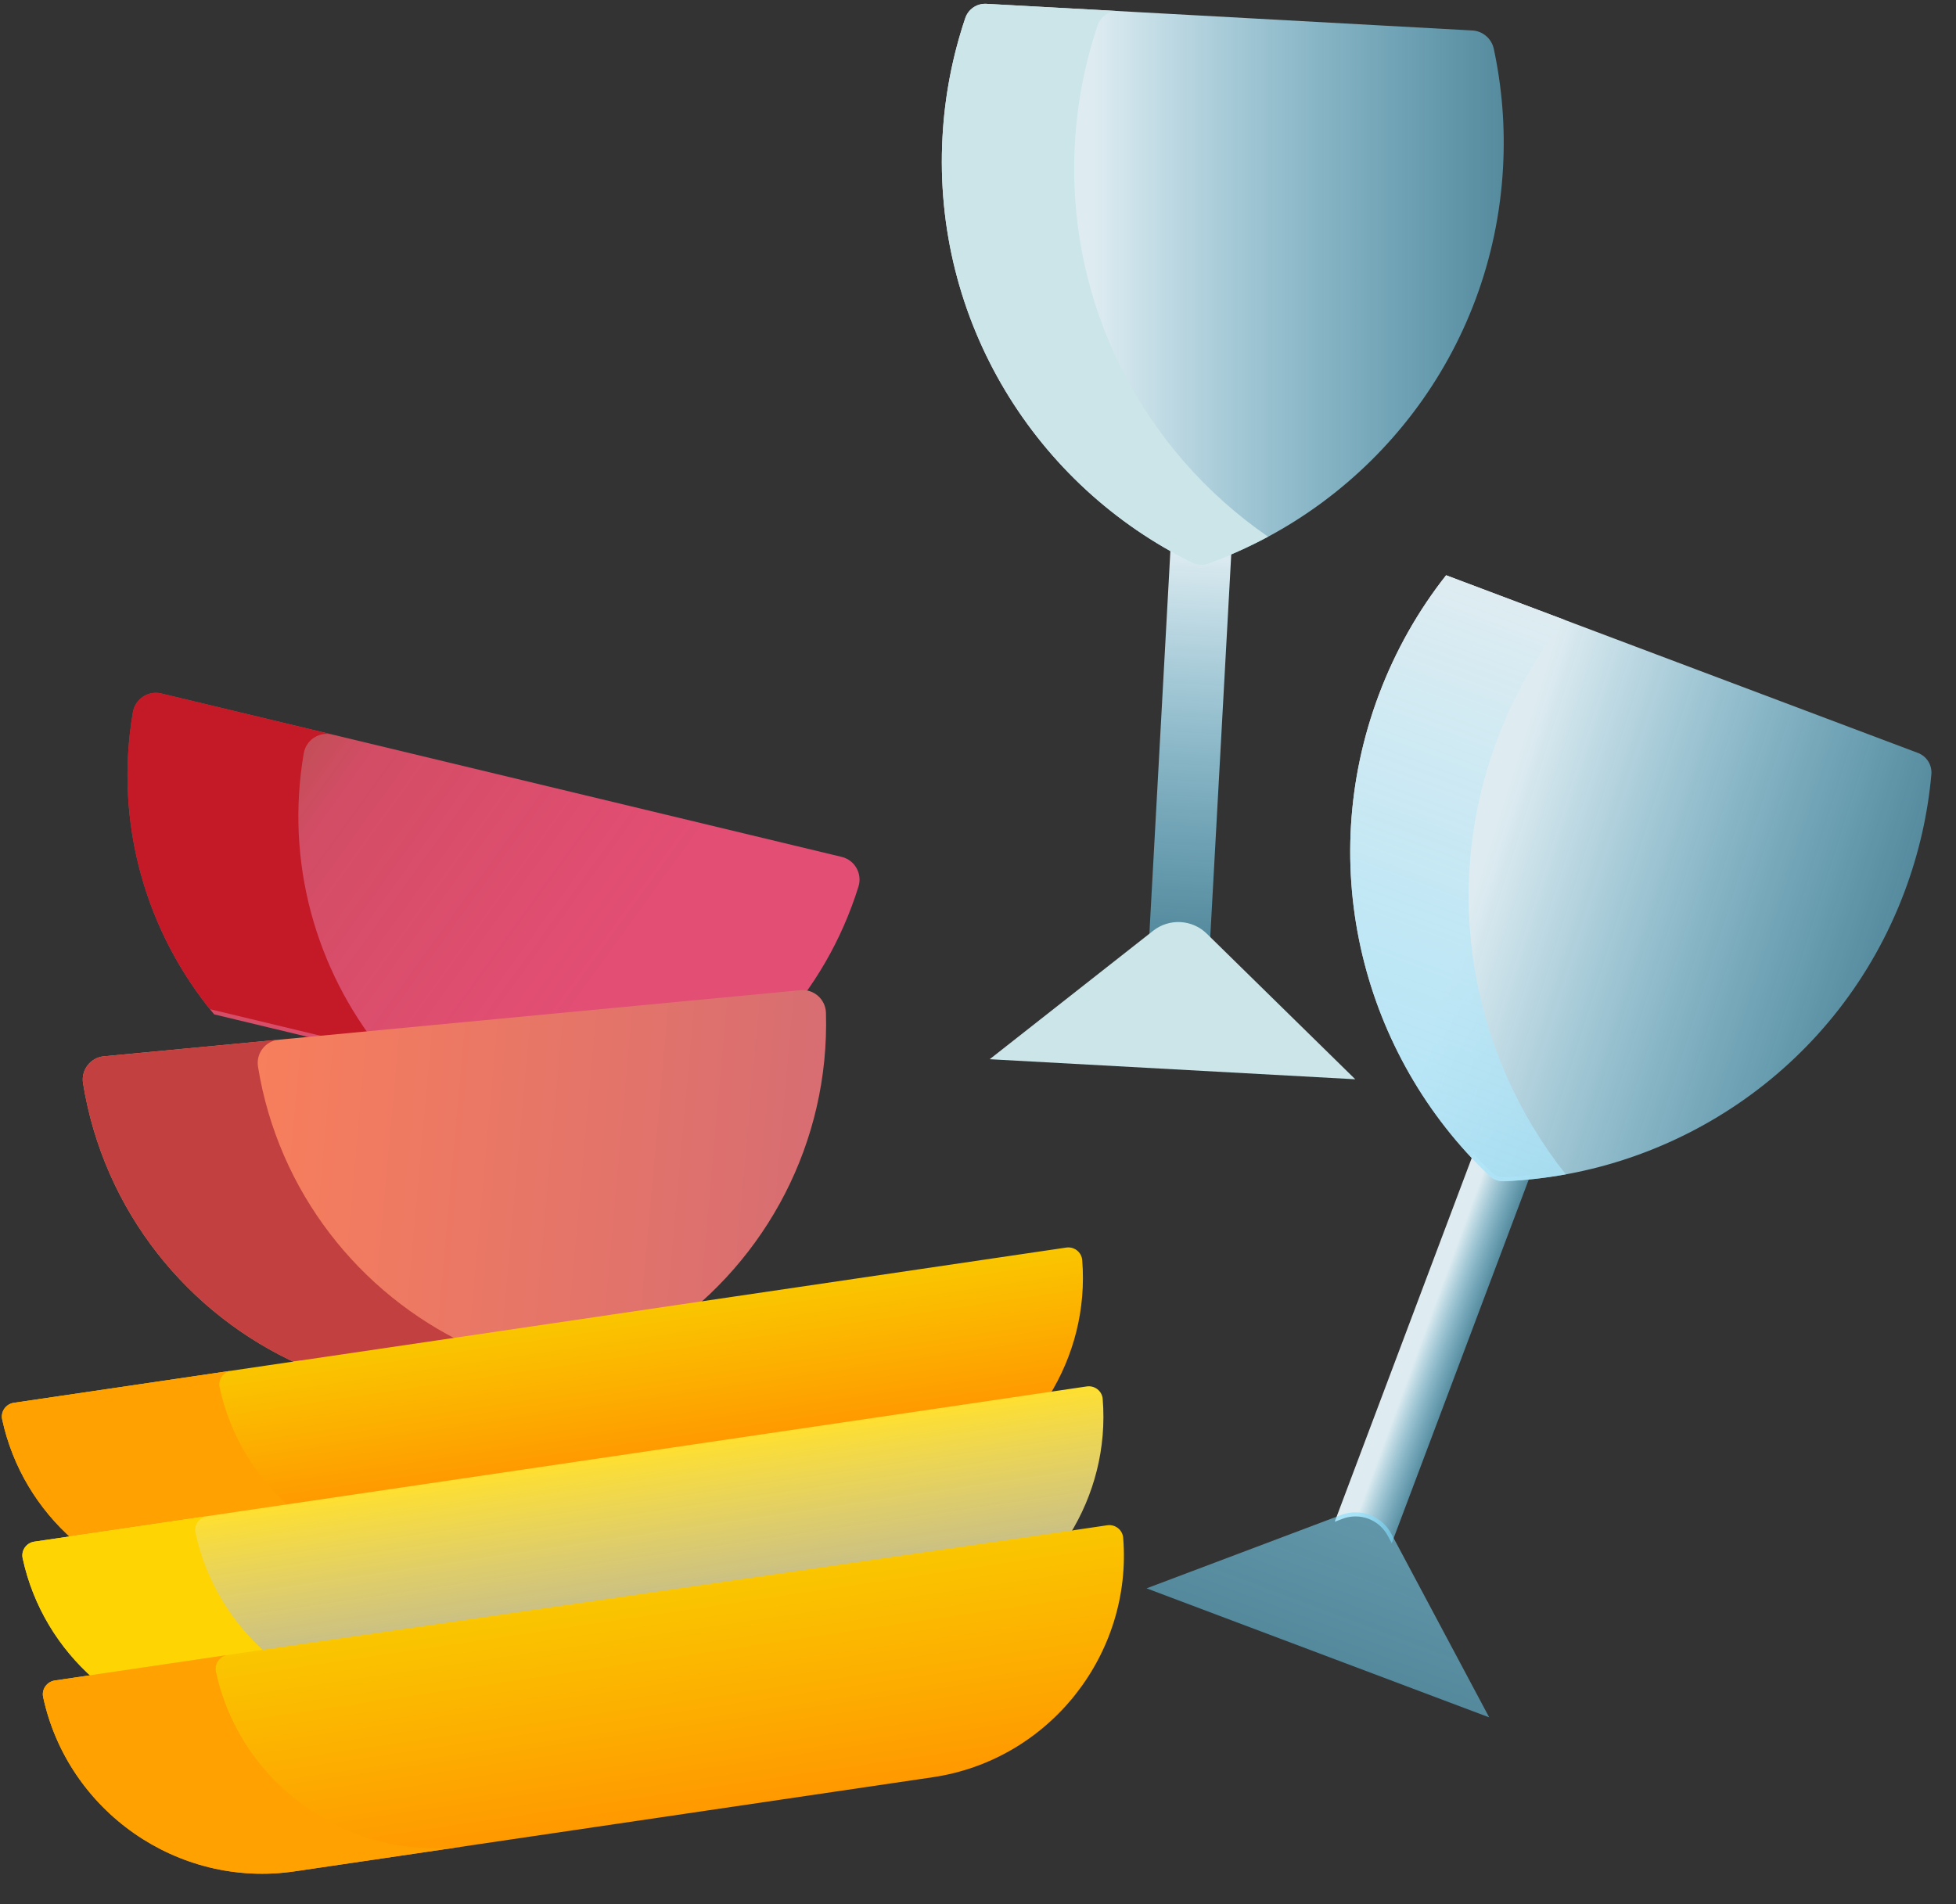 <svg width="228" height="222" viewBox="0 0 228 222" fill="none" xmlns="http://www.w3.org/2000/svg">
<rect x="0" y="0" width="228" height="222" fill="#333333" stroke="none"/>
<path d="M140.654 65.255C140.419 65.34 140.172 65.375 139.921 65.362C139.67 65.348 139.429 65.285 139.204 65.175C138.273 64.716 137.355 64.229 136.453 63.715L133.943 109.49L134.716 108.882C135.53 108.242 136.55 107.921 137.584 107.978C138.618 108.034 139.596 108.465 140.336 109.191L141.038 109.879L143.548 64.104C142.595 64.516 141.63 64.9 140.654 65.255Z" fill="url(#paint0_linear_1123_2596)"/>
<path d="M114.97 0.445C114.436 0.416 113.908 0.562 113.465 0.862C113.023 1.161 112.691 1.597 112.519 2.103C111.012 6.575 110.118 11.23 109.864 15.942C108.682 37.484 120.768 56.673 138.996 65.6C139.277 65.737 139.583 65.817 139.895 65.834C140.207 65.851 140.52 65.806 140.814 65.7C159.909 58.82 174.02 41.066 175.202 19.525C175.463 14.768 175.076 10.125 174.12 5.683C173.993 5.102 173.679 4.579 173.226 4.194C172.773 3.809 172.206 3.583 171.613 3.552L114.97 0.445Z" fill="url(#paint1_linear_1123_2596)"/>
<path d="M125.292 16.788C125.557 11.958 126.472 7.319 127.948 2.95C128.119 2.443 128.452 2.007 128.894 1.708C129.337 1.408 129.865 1.262 130.399 1.292L114.97 0.446C114.437 0.416 113.908 0.563 113.466 0.862C113.023 1.161 112.691 1.597 112.52 2.103C111.012 6.575 110.119 11.23 109.864 15.942C108.683 37.484 120.768 56.673 138.996 65.6C139.277 65.737 139.583 65.817 139.895 65.834C140.207 65.851 140.52 65.805 140.814 65.699C143.22 64.829 145.559 63.782 147.812 62.568C133.352 52.613 124.261 35.601 125.292 16.788ZM157.975 125.828L140.668 108.852C139.846 108.046 138.759 107.567 137.61 107.504C136.461 107.441 135.328 107.798 134.423 108.51L115.363 123.491L157.975 125.828Z" fill="#CBE5E8"/>
<path d="M175.281 137.243C175.032 137.253 174.785 137.214 174.55 137.125C174.314 137.036 174.103 136.904 173.922 136.732C173.172 136.014 172.443 135.274 171.737 134.512L155.58 177.414L156.5 177.067C157.469 176.701 158.538 176.701 159.507 177.066C160.476 177.431 161.279 178.137 161.767 179.051L162.229 179.918L178.387 137.017C177.354 137.123 176.318 137.198 175.281 137.243Z" fill="url(#paint2_linear_1123_2596)"/>
<path d="M168.565 67.067C165.34 71.162 162.678 75.815 160.743 80.955C153.139 101.145 158.895 123.08 173.596 137.074C173.822 137.29 174.09 137.458 174.383 137.568C174.676 137.678 174.988 137.729 175.3 137.716C195.58 136.896 214.376 124.208 221.98 104.018C223.685 99.491 224.718 94.876 225.129 90.283C225.177 89.751 225.048 89.218 224.764 88.765C224.48 88.313 224.055 87.966 223.555 87.778L168.565 67.067Z" fill="url(#paint3_linear_1123_2596)"/>
<path d="M174.545 86.153C176.481 81.014 179.142 76.361 182.368 72.266L168.565 67.067C165.34 71.162 162.678 75.815 160.743 80.955C153.139 101.145 158.895 123.08 173.596 137.074C173.822 137.29 174.09 137.458 174.383 137.568C174.676 137.678 174.988 137.729 175.3 137.716C177.719 137.617 180.128 137.348 182.51 136.913C171.514 123.043 167.853 103.923 174.545 86.153ZM173.587 200.222L162.185 178.827C161.644 177.812 160.751 177.028 159.674 176.622C158.597 176.217 157.409 176.217 156.332 176.623L133.65 185.18L173.587 200.222Z" fill="url(#paint4_linear_1123_2596)"/>
<path d="M98.11 99.902L18.804 80.848C17.275 80.48 15.756 81.488 15.49 83.038C13.266 95.986 17.052 108.744 24.963 118.261L75.626 130.434C86.998 125.55 96.166 115.904 100.068 103.36C100.535 101.857 99.64 100.27 98.11 99.902Z" fill="url(#paint5_linear_1123_2596)"/>
<path d="M24.468 117.654L44.386 122.44C36.812 112.991 33.23 100.498 35.407 87.823C35.674 86.273 37.192 85.265 38.722 85.633L18.804 80.847C17.275 80.48 15.756 81.487 15.49 83.038C13.313 95.713 16.895 108.206 24.468 117.654Z" fill="#C41926"/>
<path d="M34.95 159.105L77.633 155.053C89.342 146.873 96.713 133.157 96.277 118.078C96.231 116.506 94.87 115.295 93.304 115.443L12.106 123.151C10.54 123.3 9.431 124.746 9.682 126.299C12.09 141.19 21.911 153.274 34.95 159.105Z" fill="url(#paint6_linear_1123_2596)"/>
<path d="M34.093 158.71L54.486 156.774C41.875 150.804 32.429 138.926 30.074 124.363C29.823 122.81 30.933 121.364 32.499 121.215L12.106 123.151C10.54 123.3 9.431 124.746 9.682 126.299C12.037 140.862 21.482 152.74 34.093 158.71Z" fill="#C24040"/>
<path d="M122.269 162.768C125.144 158.154 126.613 152.638 126.147 146.906C126.072 145.977 125.21 145.314 124.288 145.45L1.613 163.547C0.691 163.683 0.057 164.567 0.253 165.478C1.463 171.1 4.462 175.957 8.547 179.544L122.269 162.768Z" fill="url(#paint7_linear_1123_2596)"/>
<path d="M33.893 175.805C29.808 172.218 26.809 167.361 25.6 161.739C25.404 160.828 26.038 159.944 26.96 159.808L1.613 163.547C0.691 163.683 0.057 164.567 0.253 165.478C1.463 171.1 4.462 175.957 8.547 179.544L33.893 175.805Z" fill="#FFA101"/>
<path d="M124.657 178.955C127.532 174.342 129.001 168.826 128.535 163.094C128.46 162.165 127.598 161.503 126.676 161.639L4.001 179.736C3.079 179.872 2.445 180.755 2.641 181.666C3.851 187.288 6.85 192.145 10.934 195.732L124.657 178.955Z" fill="url(#paint8_linear_1123_2596)"/>
<path d="M31.076 192.76C26.991 189.174 23.992 184.317 22.783 178.695C22.587 177.784 23.221 176.9 24.143 176.764L4.001 179.736C3.079 179.872 2.445 180.755 2.641 181.666C3.851 187.288 6.85 192.145 10.934 195.732L31.076 192.76Z" fill="#FED402"/>
<path d="M6.389 195.923C5.468 196.059 4.833 196.943 5.029 197.854C7.888 211.141 20.717 220.185 34.345 218.174L108.723 207.202C122.352 205.191 132.023 192.828 130.923 179.282C130.848 178.353 129.985 177.69 129.063 177.826L6.389 195.923Z" fill="url(#paint9_linear_1123_2596)"/>
<path d="M25.171 194.883C24.975 193.972 25.609 193.088 26.531 192.952L6.389 195.923C5.468 196.059 4.833 196.943 5.029 197.854C7.888 211.141 20.717 220.185 34.345 218.174L54.487 215.203C40.859 217.213 28.03 208.169 25.171 194.883Z" fill="#FFA101"/>
<defs>
<linearGradient id="paint0_linear_1123_2596" x1="140.001" y1="63.91" x2="137.49" y2="109.685" gradientUnits="userSpaceOnUse">
<stop stop-color="#DEECF1"/>
<stop offset="1" stop-color="#74DAFF" stop-opacity="0.52"/>
</linearGradient>
<linearGradient id="paint1_linear_1123_2596" x1="119.5" y1="34.212" x2="176" y2="34.212" gradientUnits="userSpaceOnUse">
<stop offset="0.14" stop-color="#DEECF1"/>
<stop offset="1" stop-color="#74DAFF" stop-opacity="0.52"/>
</linearGradient>
<linearGradient id="paint2_linear_1123_2596" x1="164.358" y1="157.38" x2="170.125" y2="159.498" gradientUnits="userSpaceOnUse">
<stop offset="0.14" stop-color="#DEECF1"/>
<stop offset="1" stop-color="#74DAFF" stop-opacity="0.52"/>
</linearGradient>
<linearGradient id="paint3_linear_1123_2596" x1="164.44" y1="101.277" x2="218.325" y2="118.266" gradientUnits="userSpaceOnUse">
<stop offset="0.14" stop-color="#DEECF1"/>
<stop offset="1" stop-color="#74DAFF" stop-opacity="0.52"/>
</linearGradient>
<linearGradient id="paint4_linear_1123_2596" x1="191.589" y1="75.738" x2="148.294" y2="190.696" gradientUnits="userSpaceOnUse">
<stop stop-color="#DEECF1"/>
<stop offset="1" stop-color="#74DAFF" stop-opacity="0.52"/>
</linearGradient>
<linearGradient id="paint5_linear_1123_2596" x1="73.789" y1="108.411" x2="12.89" y2="64.451" gradientUnits="userSpaceOnUse">
<stop stop-color="#E24E74"/>
<stop offset="0.49" stop-color="#FF5473" stop-opacity="0.78"/>
<stop offset="1" stop-color="#FF7134" stop-opacity="0.38"/>
</linearGradient>
<linearGradient id="paint6_linear_1123_2596" x1="12.371" y1="142.119" x2="98.804" y2="149.886" gradientUnits="userSpaceOnUse">
<stop stop-color="#FF8357"/>
<stop offset="1" stop-color="#D56C74"/>
</linearGradient>
<linearGradient id="paint7_linear_1123_2596" x1="62.95" y1="154.499" x2="65.408" y2="171.156" gradientUnits="userSpaceOnUse">
<stop stop-color="#FAC600"/>
<stop offset="1" stop-color="#FF9900"/>
</linearGradient>
<linearGradient id="paint8_linear_1123_2596" x1="65.339" y1="170.687" x2="67.796" y2="187.344" gradientUnits="userSpaceOnUse">
<stop stop-color="#FEDF30"/>
<stop offset="1" stop-color="#FFF1A0" stop-opacity="0.74"/>
</linearGradient>
<linearGradient id="paint9_linear_1123_2596" x1="67.726" y1="186.875" x2="71.534" y2="212.688" gradientUnits="userSpaceOnUse">
<stop stop-color="#FAC600"/>
<stop offset="1" stop-color="#FF9900"/>
</linearGradient>
</defs>
</svg>
